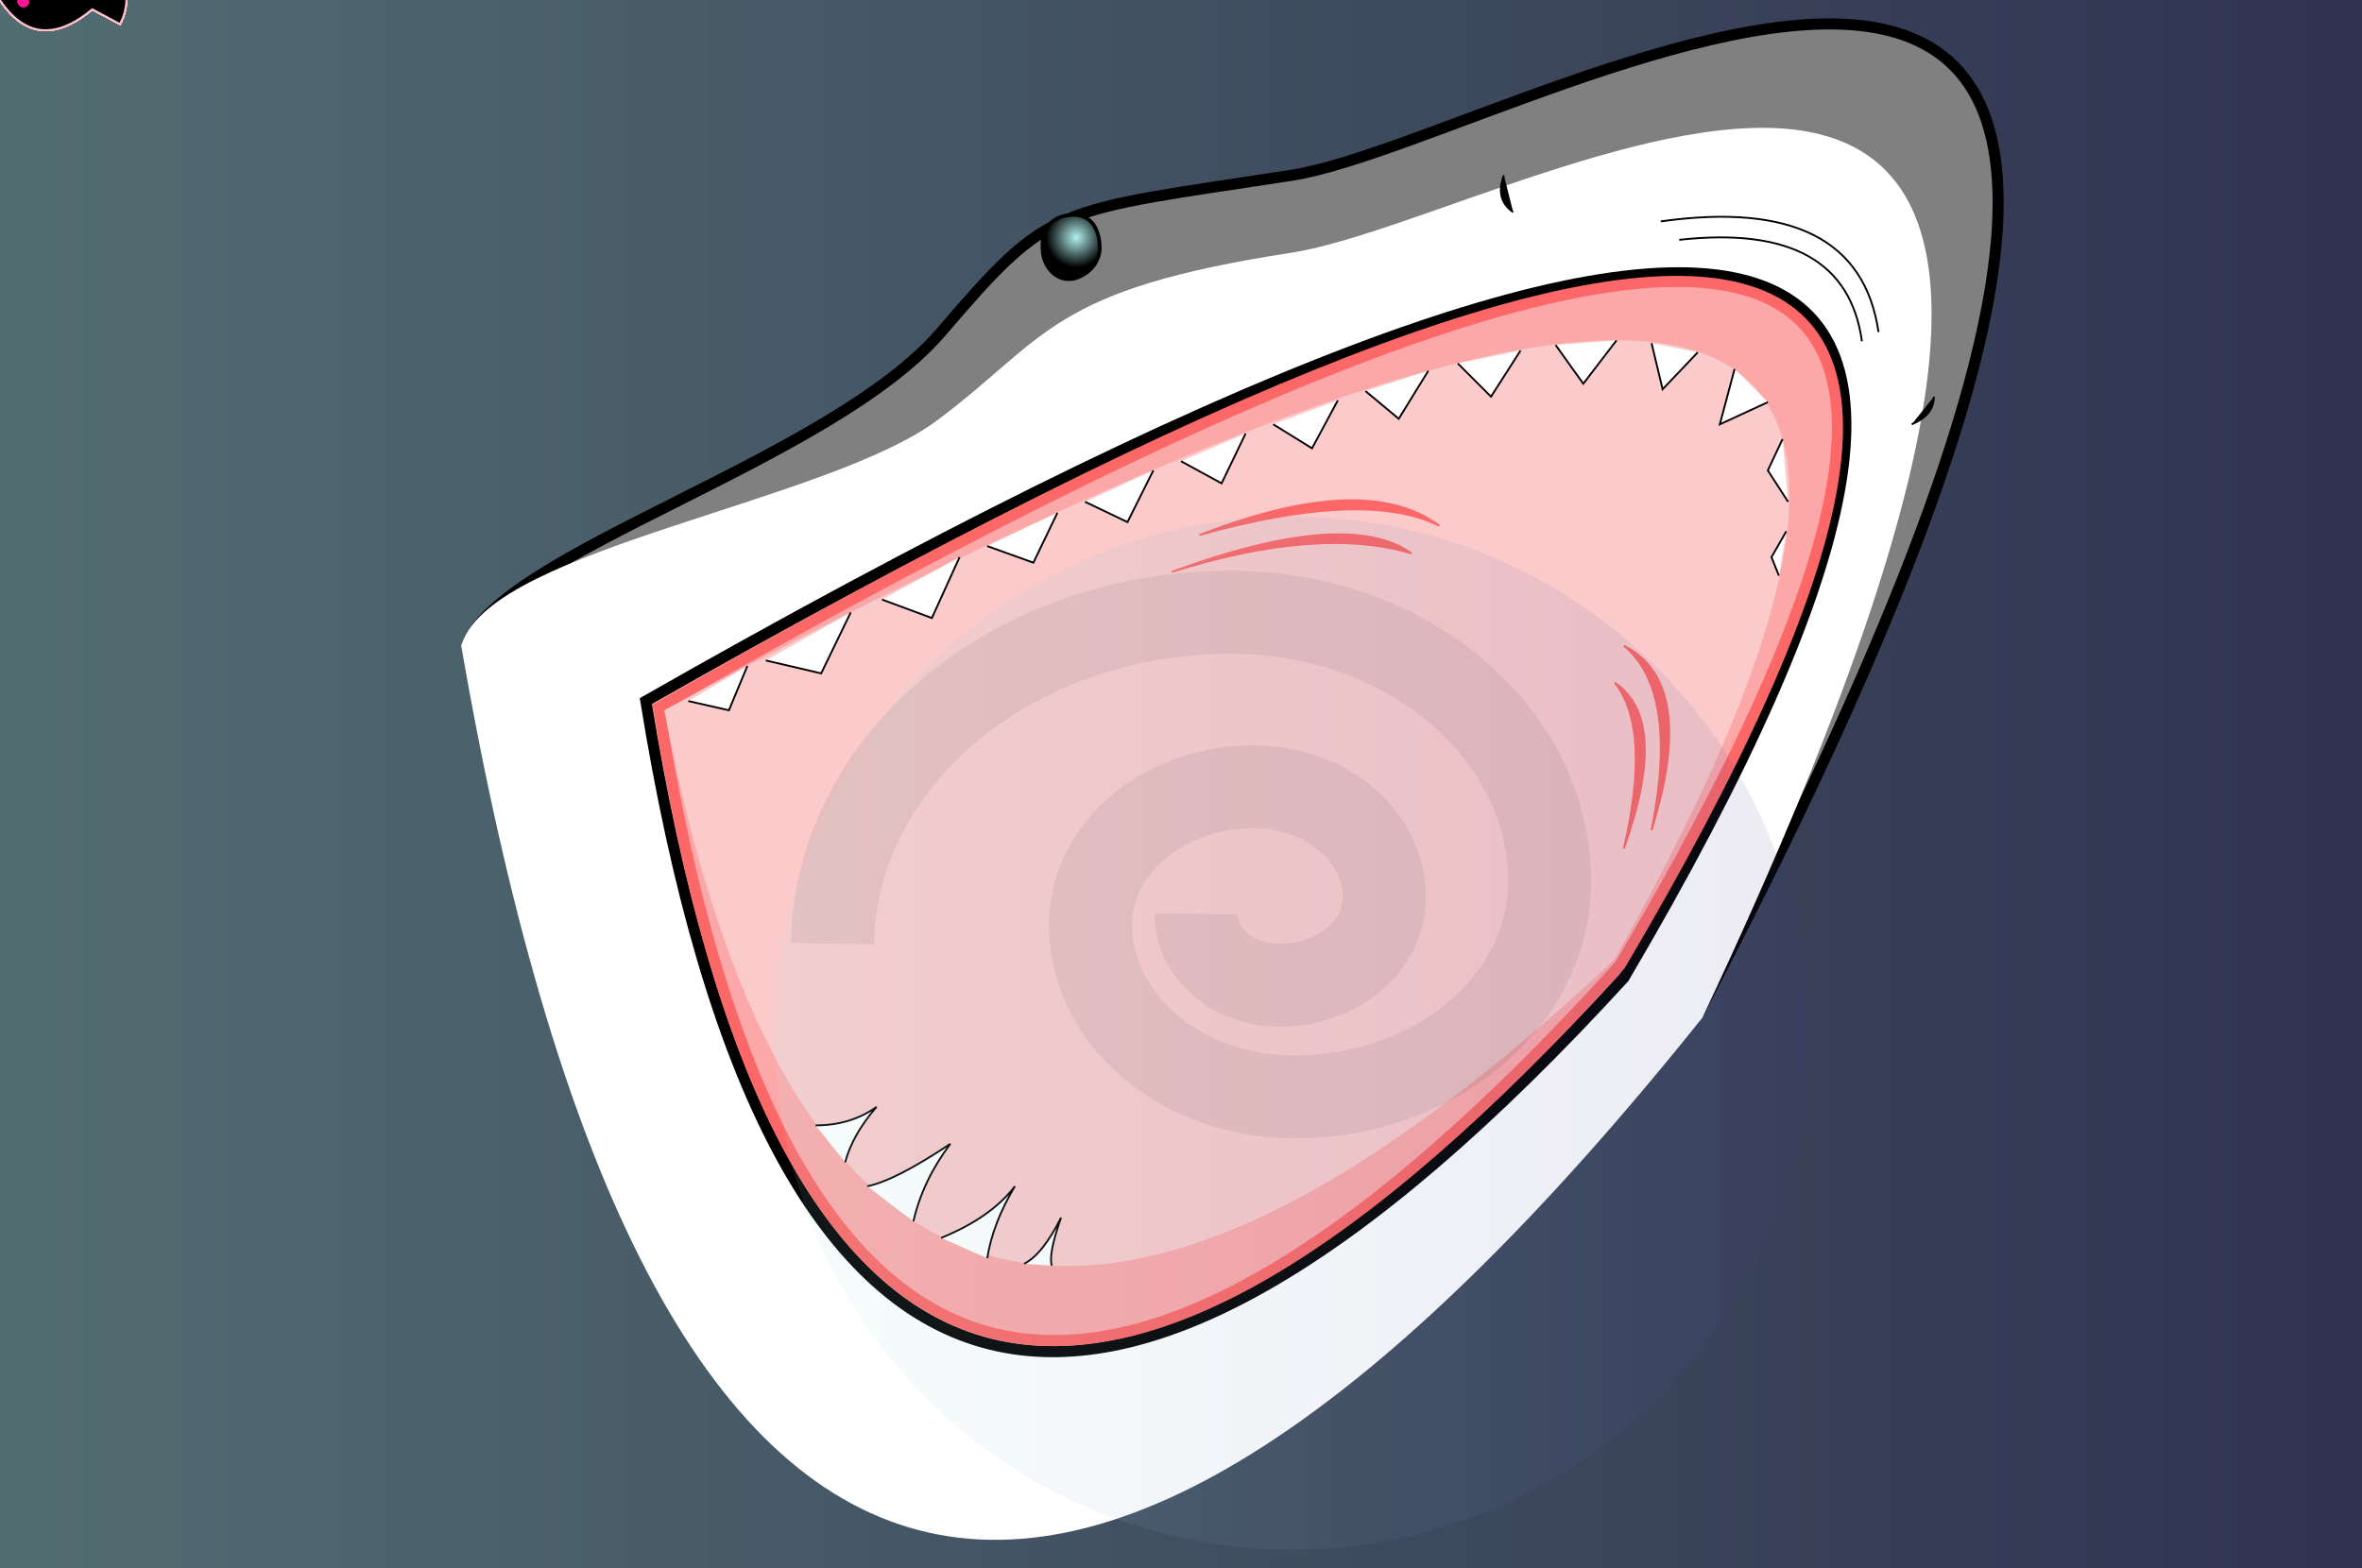 <svg id="mysvg" width="1280" height="850" viewBOX="0, 0,1280,850" style="enable-background:new 0 0 1280 850;" xmlns="http://www.w3.org/2000/svg" xmlns:xlink="http://www.w3.org/1999/xlinks">
<rect width="100%" height="100%" fill="#333333" stroke="none"/>
<style type="text/css">
#spiral3{opacity:0.07}
#insidemouth {   opacity:0.1;
    transform-box:fill-box;
    transform-origin:center;
    animation:insidemouth 5s linear infinite;
}
@keyframes insidemouth {
    50%{transform:rotate(1turn);}
}
#insidemouth2 {   opacity:0.5;
    transform-box:fill-box;
    transform-origin:center;
    animation:insidemouth2 10s linear infinite;
}
@keyframes insidemouth2 {
    50%{transform:rotate(1turn);}
}
</style>
        <!--fish gradation-->
        <linearGradient id="fishgradient1" gradientUnits="objectBoundingBox" spreadMethod="reflect"
                x1="100" y1="100" x2="200" y2="100">
                    <stop offset="1%" stop-color="lightgreen" />
                    <stop offset="99%" stop-color="beige" />
                        <animate attributeName ="x1" dur="9s" from="200%" to="0%" repeatCount = "indefinite"/>
                        <animate attributeName ="x2" dur="9s" from="100%" to="-100%" repeatCount = "indefinite"/>
        </linearGradient>
        <linearGradient id="fishgradient2" gradientUnits="objectBoundingBox" spreadMethod="reflect"
                x1="100" y1="100" x2="200" y2="100">
                    <stop offset="1%" stop-color="pink" />
                    <stop offset="99%" stop-color="beige" />
                        <animate attributeName ="x1" dur="9s" from="200%" to="0%" repeatCount = "indefinite"/>
                        <animate attributeName ="x2" dur="9s" from="100%" to="-100%" repeatCount = "indefinite"/>
        </linearGradient>
        <linearGradient id="fishgradient3" gradientUnits="objectBoundingBox" spreadMethod="reflect"
                x1="100" y1="100" x2="200" y2="100">
                    <stop offset="1%" stop-color="lightblue" />
                    <stop offset="99%" stop-color="beige" />
                        <animate attributeName ="x1" dur="9s" from="200%" to="0%" repeatCount = "indefinite"/>
                        <animate attributeName ="x2" dur="9s" from="100%" to="-100%" repeatCount = "indefinite"/>
        </linearGradient>
        <linearGradient id="fishgradient4" gradientUnits="objectBoundingBox" spreadMethod="reflect"
                x1="100" y1="100" x2="200" y2="100">
                    <stop offset="1%" stop-color="lavender" />
                    <stop offset="99%" stop-color="beige" />
                        <animate attributeName ="x1" dur="9s" from="200%" to="0%" repeatCount = "indefinite"/>
                        <animate attributeName ="x2" dur="9s" from="100%" to="-100%" repeatCount = "indefinite"/>
        </linearGradient>
        <!--background gradation color animation-->
        <linearGradient id="bkgradient" gradientUnits="objectBoundingBox" spreadMethod="reflect"
                x1="100" y1="1000" x2="100" y2="0">
                    <stop offset="1%" stop-color="cadetblue" />
                    <stop offset="99%" stop-color="lightblue" />
                        <animate attributeName ="y1" dur="9s" from="200%" to="0%" repeatCount = "indefinite"/>
                        <animate attributeName ="y2" dur="9s" from="100%" to="-100%" repeatCount = "indefinite"/>
        </linearGradient>
        <!--circle gradient animation-->
        <linearGradient id="circlegradient1">            
            <stop offset="1%" stop-color="paleturquoise" />
            <stop offset="99%" stop-color="darkslateblue" />
        </linearGradient>
        <!--circle gradient animation2-->
        <linearGradient id="circlegradient2">            
            <stop offset="1%" stop-color="paleturquoise" />
            <stop offset="99%" stop-color="darkslateblue" />
        </linearGradient>
        <!--eye-->
        <radialGradient id="eyeGradient" gradientTransform="rotate(-15)">
            <stop offset="1%" stop-color="paleturquoise" />
            <stop offset="99%" stop-color="black" />
        </radialGradient>
    <!--background-->
    <path fill="url(#bkgradient)" stroke="none" d="M0,1000 0,0 1280,0 1280,1000 z"/>
    
    <g >
    <!--circle gradient-->
    <circle cx="750" cy="590" r="1000" id="insidemouth2"  fill="url(#circlegradient2)" stroke="none" />
    <!--fish-->
    <path d="M253,350 C270,300 450,250 510,180 S570,115 700,95 S1340,-250 920,550" fill="gray" stroke="black" stroke-width="6"/>
    
    <path d="M253,350 C270,300 450,275 510,230 S570,160 700,140 S1250,-150 920,550 Q400,1200 253,350z" fill="white" stroke="white" stroke-width="6"/>
    <!--mouth-->  
    <path id="bigmouth" fill="#fca8a8" stroke="black" stroke-width="6" d="M350,380 Q1280,-150 880,530 Q450,1000 350,380z"/>
    <path id="bigmouth" fill="none" stroke="#fc6767" stroke-width="6" d="M357,383.5 Q1270,-140 878,523 Q455,991 357,383.5z"/>
    <!--gum-->
    <path id="gum" fill="#fbcbcb" stroke="none" d="M360,385 Q1210,-75 875,520 Q460,910 360,385z"/>
    
   <!-- <path id="detailmouth" fill="none" stroke="#fc6767" d="M379,380 Q1100,25 890,500"/>-->
    <!--detail inside mouth-->
    <!--right-->
    <path stroke="#fc6767" fill="#fc6767" d="M880,350 Q920,370 895,450 Q910,375 880,350"/>
    <path stroke="#fc6767" fill="#fc6767" d="M875,370 Q905,390 880,460 Q895,395 875,370"/>
    <!--left-->
    <path stroke="#fc6767" fill="#fc6767" d="M780,285 Q740,255 650,290 Q740,265 780,285"/>
    <path stroke="#fc6767" fill="#fc6767" d="M765,300 Q730,275 635,310 Q715,285 765,300"/>
    <!--teeth-->
    <path fill="white" stroke="black" d="M373,380 395,385 L405,361"/>
    <path fill="white" stroke="black" d="M415,358 445,365 461,332"/>
    <path fill="white" stroke="black" d="M478,325 505,335 520,302"/>
    <path fill="white" stroke="black" d="M535,296 560,305 573,278"/>
    <path fill="white" stroke="black" d="M588,272 611,283 625,255"/>
    <path fill="white" stroke="black" d="M640,250 662,262 675,235"/>
    <path fill="white" stroke="black" d="M690,230 711,243 725,217"/>
    <path fill="white" stroke="black" d="M740,212 758,227 774,201"/>
    <path fill="white" stroke="black" d="M790,197 808,215 824,190"/>
    <path fill="white" stroke="black" d="M843,187 858,208 876,184.5"/>
    <path fill="white" stroke="black" d="M895,186 901,211 920,191"/>
    <path fill="white" stroke="black" d="M940,200 932,230 958,218"/>
    <path fill="white" stroke="black" d="M966,238 958,255 969,272"/>
    <path fill="white" stroke="black" d="M968,288 960,302 964,312"/>
    <!--bottom teeth-->
    <path fill="white" stroke="black" d="M442,610 Q461,610 475,600 Q462,615 458,630"/>
    <path fill="white" stroke="black" d="M470,643 Q485,640 515,620 Q500,640 495,662"/>
    <path fill="white" stroke="black" d="M510,671 Q537,660 550,643 Q538,663 535,682"/>
    <path fill="white" stroke="black" d="M555,685 Q565,680 575,660 Q568,680 570,686"/>
    <!--spiral line-->
    <path id="spiral" fill="none" stroke="none" d="M1058.31,461.56c-2.52,157.12-155.37,282.77-341.39,280.64-148.82-1.7-267.83-105-265.81-230.68,1.61-100.56,99.43-181,218.49-179.61C764.84,333,841,399.1,839.72,479.54c-1,64.36-63.64,115.83-139.84,115-61-.7-109.7-43-108.87-94.49.66-41.19,40.73-74.13,89.49-73.57,39,.45,70.21,27.52,69.68,60.47-.42,26.36-26.07,47.44-57.28,47.09-25-.29-44.93-17.62-44.59-38.71"/>
    <path id="spiral2" fill="none" stroke="none" d="M963.44,385c-5.13,172.65-90.6,281.19-276.93,284.61C593,669.58,501,601.21,524.12,479.84"/>
    <path id="spiral3" fill="none" stroke="url(#bkgradient)" stroke-width="45" d="M451.11,511.52c1.61-100.56,99.43-181,218.49-179.61C764.84,333,841,399.1,839.72,479.54c-1,64.36-63.64,115.83-139.84,115-61-.7-109.7-43-108.87-94.49.66-41.19,40.73-74.13,89.49-73.57,39,.45,70.21,27.52,69.68,60.47-.42,26.36-26.07,47.44-57.28,47.09-25-.29-44.93-17.62-44.59-38.71"/>
    <!--circle gradiation-->
    <circle cx="700" cy="560" r="280" id="insidemouth"  fill="url(#circlegradient1)" stroke="none" />

    <!--eye-->
    <path d="M565,135 C565,135 563,120 577,117 S596,124 596,135 C596,135 596,145 585,150 S565,145 565,135" fill="url(#eyeGradient)" stroke="black" stroke-width="2"/>
    <!--nose-->
    <path d="M815,95 Q810,108 820,115" stroke="black"/>
    <path d="M1048,215 Q1048,225 1036,230" stroke="black"/>
    <!--lines next to nose-->
    <path d="M900,120 Q1007,105 1018,180" stroke="black" fill="none"/>
    <path d="M910,130 Q1000,120 1009,185" stroke="black" fill="none"/>
</g>
        <!--small fish-->
        <g transform="translate(-100,-100)">
        <g id="fish1">
                <path d="M0,0 Q 20,30 50,5 L65,13 Q72,0 65,-17 L50,-8 Q20,-30 0,0 L0,0 0,0" stroke="pink" stroke-width="1" fill="url(#fishgradient1)">             
                <animate attributeName="d" dur="1.5s" repeatCount="indefinite" values="M0,0 Q 20,30 50,5 L65,13 Q72,0 65,-17 L50,-8 Q20,-30 0,0 L0,0 0,0;M0,0 Q 20,30 50,5 L55,13 Q62,0 55,-17 L50,-8 Q20,-30 0,0 L0,0 0,0;M0,0 Q 20,30 50,5 L65,13 Q72,0 65,-17 L50,-8 Q20,-30 0,0 L0,0 0,0;M0,0 Q 20,30 50,5 L55,13 Q60,0 55,-17 L50,-8 Q20,-30 0,0 L0,0 0,0;M0,0 Q 20,30 50,5 L65,13 Q72,0 65,-17 L50,-8 Q20,-30 0,0 L0,0 0,0;"/>
                </path>
                <!--fish eye-->
                <path id="fisheye6" d="M9.5,0 C12,-5 18,0 15,3 S8.5,2 9.5,0" stroke="none" fill="deeppink"/>
                
        </g>  
        </g>
        <!--small fish2-->
        <g transform="translate(-100,-100)">
        <g id="fish2">
                <path d="M0,0 Q 20,30 50,5 L65,13 Q72,0 65,-17 L50,-8 Q20,-30 0,0 L0,0 0,0" stroke="pink" stroke-width="1" fill="url(#fishgradient2)">             
                <animate attributeName="d" dur="1.5s" repeatCount="indefinite" values="M0,0 Q 20,30 50,5 L65,13 Q72,0 65,-17 L50,-8 Q20,-30 0,0 L0,0 0,0;M0,0 Q 20,30 50,5 L55,13 Q62,0 55,-17 L50,-8 Q20,-30 0,0 L0,0 0,0;M0,0 Q 20,30 50,5 L65,13 Q72,0 65,-17 L50,-8 Q20,-30 0,0 L0,0 0,0;M0,0 Q 20,30 50,5 L55,13 Q60,0 55,-17 L50,-8 Q20,-30 0,0 L0,0 0,0;M0,0 Q 20,30 50,5 L65,13 Q72,0 65,-17 L50,-8 Q20,-30 0,0 L0,0 0,0;"/>
                </path>
                <!--fish eye-->
                <path id="fisheye6" d="M9.5,0 C12,-5 18,0 15,3 S8.5,2 9.5,0" stroke="none" fill="deeppink"/>
                
        </g>  
        </g>
        <!--small fish3-->
        <g transform="translate(-100,-100)">
        <g id="fish3">
                <path d="M0,0 Q 20,30 50,5 L65,13 Q72,0 65,-17 L50,-8 Q20,-30 0,0 L0,0 0,0" stroke="pink" stroke-width="1" fill="url(#fishgradient3)">             
                <animate attributeName="d" dur="1.5s" repeatCount="indefinite" values="M0,0 Q 20,30 50,5 L65,13 Q72,0 65,-17 L50,-8 Q20,-30 0,0 L0,0 0,0;M0,0 Q 20,30 50,5 L55,13 Q62,0 55,-17 L50,-8 Q20,-30 0,0 L0,0 0,0;M0,0 Q 20,30 50,5 L65,13 Q72,0 65,-17 L50,-8 Q20,-30 0,0 L0,0 0,0;M0,0 Q 20,30 50,5 L55,13 Q60,0 55,-17 L50,-8 Q20,-30 0,0 L0,0 0,0;M0,0 Q 20,30 50,5 L65,13 Q72,0 65,-17 L50,-8 Q20,-30 0,0 L0,0 0,0;"/>
                </path>
                <!--fish eye-->
                <path id="fisheye6" d="M9.5,0 C12,-5 18,0 15,3 S8.5,2 9.5,0" stroke="none" fill="deeppink"/>
                
        </g>  
        </g>
        <!--small fish4-->
        <g transform="translate(-100,-100)">
        <g id="fish4">
                <path d="M0,0 Q 20,30 50,5 L65,13 Q72,0 65,-17 L50,-8 Q20,-30 0,0 L0,0 0,0" stroke="pink" stroke-width="1" fill="url(#fishgradient4)">             
                <animate attributeName="d" dur="1.5s" repeatCount="indefinite" values="M0,0 Q 20,30 50,5 L65,13 Q72,0 65,-17 L50,-8 Q20,-30 0,0 L0,0 0,0;M0,0 Q 20,30 50,5 L55,13 Q62,0 55,-17 L50,-8 Q20,-30 0,0 L0,0 0,0;M0,0 Q 20,30 50,5 L65,13 Q72,0 65,-17 L50,-8 Q20,-30 0,0 L0,0 0,0;M0,0 Q 20,30 50,5 L55,13 Q60,0 55,-17 L50,-8 Q20,-30 0,0 L0,0 0,0;M0,0 Q 20,30 50,5 L65,13 Q72,0 65,-17 L50,-8 Q20,-30 0,0 L0,0 0,0;"/>
                </path>
                <!--fish eye-->
                <path id="fisheye6" d="M9.5,0 C12,-5 18,0 15,3 S8.5,2 9.5,0" stroke="none" fill="deeppink"/>
                
        </g>  
        </g>
        <!--fish animation-->
        <use href="#fish1" >
            <animateMotion begin="0s" dur="10s" repeatCount="indefinite" rotate="auto">
                    <mpath href="#spiral"/>
            </animateMotion>
        </use>
        <use href="#fish1" >
            <animateMotion begin="0s" dur="12s" repeatCount="0" path="M -1500,-100"/><!--hide-->
            <animateMotion begin="0.25s" dur="10s" repeatCount="indefinite" rotate="auto">
                    <mpath href="#spiral"/>
            </animateMotion>
        </use>
        <use href="#fish3" >
            <animateMotion begin="0s" dur="12s" repeatCount="0" path="M -1500,-100"/><!--hide-->
            <animateMotion begin="0.5s" dur="10s" repeatCount="indefinite" rotate="auto">
                    <mpath href="#spiral"/>
            </animateMotion>
        </use>
        <use href="#fish1" >
            <animateMotion begin="0s" dur="12s" repeatCount="0" path="M -1500,-100"/><!--hide-->
            <animateMotion begin="2s" dur="10s" repeatCount="indefinite" rotate="auto">
                    <mpath href="#spiral"/>
            </animateMotion>
        </use>
        <use href="#fish1" >
            <animateMotion begin="0s" dur="12s" repeatCount="0" path="M -1500,-100"/><!--hide-->
            <animateMotion begin="2.5s" dur="10s" repeatCount="indefinite" rotate="auto">
                    <mpath href="#spiral"/>
            </animateMotion>
        </use>
        <use href="#fish1" >
            <animateMotion begin="0s" dur="12s" repeatCount="0" path="M -1500,-100"/><!--hide-->
            <animateMotion begin="2.8s" dur="10s" repeatCount="indefinite" rotate="auto">
                    <mpath href="#spiral"/>
            </animateMotion>
        </use>
        <use href="#fish1" >
            <animateMotion begin="0s" dur="12s" repeatCount="0" path="M -1500,-100"/><!--hide-->
            <animateMotion begin="5s" dur="10s" repeatCount="indefinite" rotate="auto">
                    <mpath href="#spiral"/>
            </animateMotion>
        </use>
        <use href="#fish2" >
            <animateMotion begin="0s" dur="12s" repeatCount="0" path="M -1500,-100"/><!--hide-->
            <animateMotion begin="5.25s" dur="10s" repeatCount="indefinite" rotate="auto">
                    <mpath href="#spiral"/>
            </animateMotion>
        </use>
        <use href="#fish1" >
            <animateMotion begin="0s" dur="12s" repeatCount="0" path="M -1500,-100"/><!--hide-->
            <animateMotion begin="5.55s" dur="10s" repeatCount="indefinite" rotate="auto">
                    <mpath href="#spiral"/>
            </animateMotion>
        </use>
        <use href="#fish1" >
            <animateMotion begin="0s" dur="12s" repeatCount="0" path="M -1500,-100"/><!--hide-->
            <animateMotion begin="6s" dur="10s" repeatCount="indefinite" rotate="auto">
                    <mpath href="#spiral"/>
            </animateMotion>
        </use>
        <use href="#fish2" >
            <animateMotion begin="0s" dur="12s" repeatCount="0" path="M -1500,-100"/><!--hide-->
            <animateMotion begin="6.5s" dur="10s" repeatCount="indefinite" rotate="auto">
                    <mpath href="#spiral"/>
            </animateMotion>
        </use>
        <use href="#fish3" >
            <animateMotion begin="0s" dur="12s" repeatCount="0" path="M -1500,-100"/><!--hide-->
            <animateMotion begin="7s" dur="10s" repeatCount="indefinite" rotate="auto">
                    <mpath href="#spiral"/>
            </animateMotion>
        </use>
        <use href="#fish1" >
            <animateMotion begin="0s" dur="12s" repeatCount="0" path="M -1500,-100"/><!--hide-->
            <animateMotion begin="7.25s" dur="10s" repeatCount="indefinite" rotate="auto">
                    <mpath href="#spiral"/>
            </animateMotion>
        </use>
        <use href="#fish3" >
            <animateMotion begin="0s" dur="12s" repeatCount="0" path="M -1500,-100"/><!--hide-->
            <animateMotion begin="8s" dur="10s" repeatCount="indefinite" rotate="auto">
                    <mpath href="#spiral"/>
            </animateMotion>
        </use>
        <use href="#fish4" >
            <animateMotion begin="0s" dur="12s" repeatCount="0" path="M -1500,-100"/><!--hide-->
            <animateMotion begin="8.25s" dur="10s" repeatCount="indefinite" rotate="auto">
                    <mpath href="#spiral"/>
            </animateMotion>
        </use>
        <use href="#fish1" >
            <animateMotion begin="0s" dur="12s" repeatCount="0" path="M -1500,-100"/><!--hide-->
            <animateMotion begin="2s" dur="4s" repeatCount="indefinite" rotate="auto">
                    <mpath href="#spiral2"/>
            </animateMotion>
        </use>
        <use href="#fish2" >
            <animateMotion begin="0s" dur="12s" repeatCount="0" path="M -1500,-100"/><!--hide-->
            <animateMotion begin="2.5s" dur="4s" repeatCount="indefinite" rotate="auto">
                    <mpath href="#spiral2"/>
            </animateMotion>
        </use>
        <use href="#fish3" >
            <animateMotion begin="0s" dur="12s" repeatCount="0" path="M -1500,-100"/><!--hide-->
            <animateMotion begin="2.85s" dur="4s" repeatCount="indefinite" rotate="auto">
                    <mpath href="#spiral2"/>
            </animateMotion>
        </use>
        <use href="#fish4" >
            <animateMotion begin="0s" dur="12s" repeatCount="0" path="M -1500,-100"/><!--hide-->
            <animateMotion begin="3.2s" dur="4s" repeatCount="indefinite" rotate="auto">
                    <mpath href="#spiral2"/>
            </animateMotion>
        </use>
        <use href="#fish1" >
            <animateMotion begin="0s" dur="12s" repeatCount="0" path="M -1500,-100"/><!--hide-->
            <animateMotion begin="3.8s" dur="4s" repeatCount="indefinite" rotate="auto">
                    <mpath href="#spiral2"/>
            </animateMotion>
        </use>
</svg>